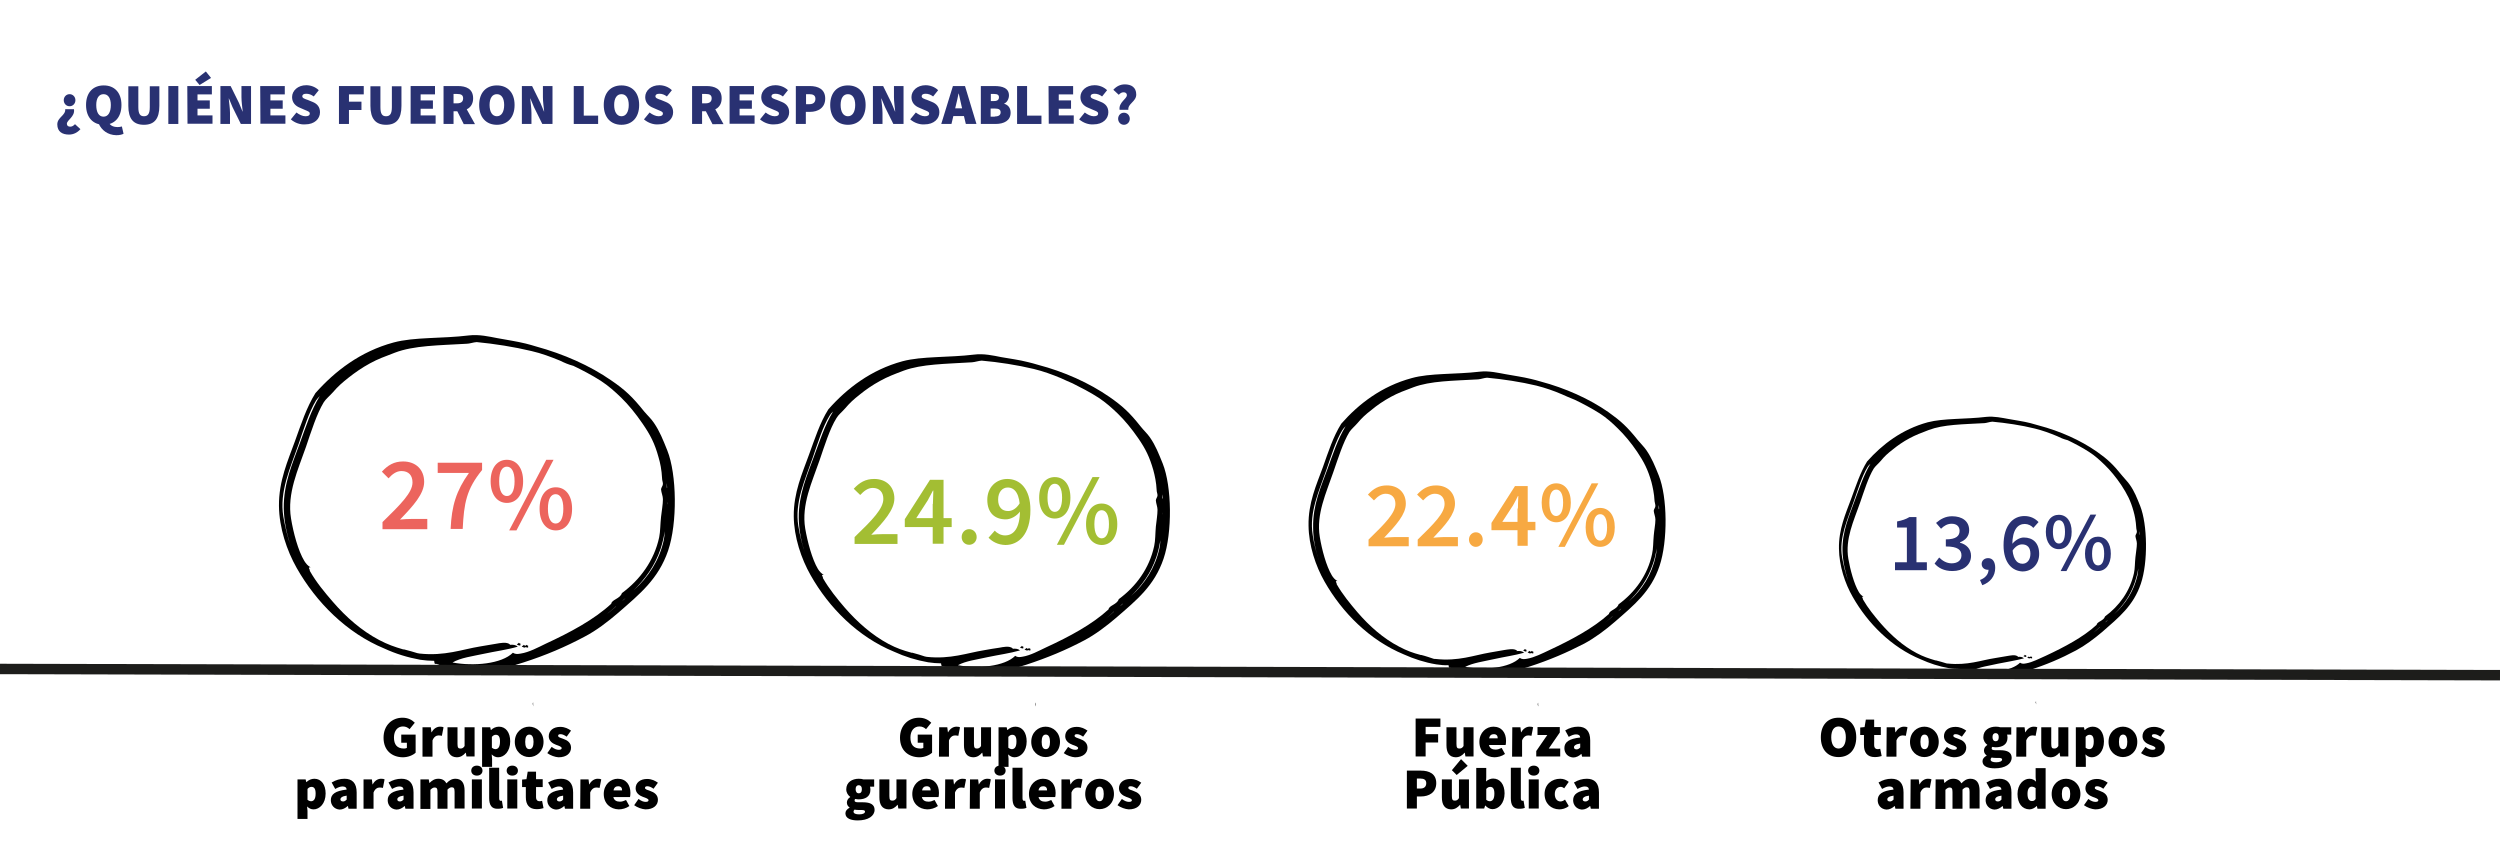 <?xml version="1.0" encoding="utf-8"?>
<!-- Generator: Adobe Illustrator 26.2.1, SVG Export Plug-In . SVG Version: 6.00 Build 0)  -->
<svg version="1.1" id="Capa_1" xmlns="http://www.w3.org/2000/svg" xmlns:xlink="http://www.w3.org/1999/xlink" x="0px" y="0px"
	 viewBox="0 0 1200 416.3" style="enable-background:new 0 0 1200 416.3;" xml:space="preserve">
<style type="text/css">
	.st0{fill-rule:evenodd;clip-rule:evenodd;}
	.st1{fill:none;stroke:#1D1D1B;stroke-width:5;stroke-miterlimit:10;}
	.st2{fill:#293172;}
	.st3{fill:#EC645D;}
	.st4{fill:#A3BE33;}
	.st5{fill:#F7A942;}
</style>
<path class="st0" d="M256,339.1c-0.1-0.6-0.1-1.3-0.1-2c-0.1,0.2-0.2,0.5-0.2,0.8C255.8,338.2,255.9,338.6,256,339.1L256,339.1z
	 M251.3,309.5c0.3,0.1,0.4,0.4,0.9,0.4v0.1c0.2-0.1,0.4-0.2,0.4-0.5c0.3,0.1,0.4,0.4,0.9,0.4c0,0.3,0,0.6,0,0.9
	c-0.6,0.1-0.9-0.1-1.3-0.3v0.3c-0.9,0.2-1.1-0.3-1.7-0.4C250.5,309.9,251.3,310.1,251.3,309.5L251.3,309.5z M211.2,319.7
	c0.3-0.1,0.6-0.1,0.9,0c0.6,0.3,1.1,0.6,1.4,0.7l0.4,0.1c0.7,0.4,1.4,0.8,1.9,0.9c3.6,1,7.2,1.3,10.8,1.3c8.9,0.1,17.6-2.4,24.6-4.7
	c10.9-3.5,20.2-7.5,29.4-12.4c5.6-2.9,11.2-7.2,16.2-11.5c10.3-9,19.2-16.1,23.9-29.8c4.5-13.3,4.2-36.6-0.4-48.1
	c-2.1-5.2-3.6-9.1-6.4-13.2c-1.3-2-3.2-3.7-4.7-5.5c-5.6-7-9.2-10.4-15.8-14.9c-10.2-7.1-22.9-12.7-36.1-16.3c-1.7-0.5-3.3-1-5-1.4
	c-4.5-1.1-8.8-1.7-13.6-2.6c-3.7-0.7-8.8-1.9-13.6-1.3c-12.9,1.6-26.3,0.7-36.2,3.4c-15.9,4.3-28.1,13.7-37.5,24.3
	c-4.3,6.9-6.9,15-9.8,23c-3.4,9.4-7.8,19.1-7.7,31.1c0.1,10.6,3.8,21.5,8.5,29.8c9.3,16.4,23.9,31.2,42.1,38.7
	c5.4,2.5,11.2,4.3,17.3,5.4c2,0.3,4.6,0.5,6.6,0.5c0.1,0.6,0.1,1.2,0.4,1.5c0.5-0.2,1.3,0.1,2,0.4
	C211,319.4,211.1,319.6,211.2,319.7L211.2,319.7z M139.7,262.5c-1.7-4.6-2.9-10-3.7-14.5c-2-12.1,3.4-23.5,7.2-34.5
	c2.5-7.4,5.2-15.9,8.5-21.3c0.5-0.7,1.1-1.4,1.8-2.1c-4.2,6.8-6.7,14.8-9.6,22.7c-3.4,9.4-7.8,19.1-7.7,31.1
	C136.3,250.2,137.7,256.6,139.7,262.5L139.7,262.5z M291.4,294.7c0.6-0.5,1.2-1.1,1.9-1.6l2.4-2.1v0.1
	C294.2,292.4,292.8,293.6,291.4,294.7L291.4,294.7z M298.6,288.5c0.6-0.5,1.1-1,1.7-1.5C299.8,287.6,299.2,288.1,298.6,288.5
	L298.6,288.5z M304.2,283.3c5.5-5.5,10-11.4,12.9-19.9c0.8-2.5,1.5-5.3,2-8.4c-0.1,1.5-0.2,2.9-0.5,4.3
	C316.5,268.9,311.2,277.1,304.2,283.3L304.2,283.3z M320.2,242.2c0-0.5,0-1,0-1.6c0,0.1,0,0.2,0,0.3
	C320.3,241.3,320.3,241.8,320.2,242.2L320.2,242.2z M320.1,234.3c0-0.8-0.1-1.6-0.2-2.4c0.1,0.6,0.3,1.1,0.3,1.7
	C320.3,233.9,320.2,234.1,320.1,234.3L320.1,234.3z M268.8,173.1c-4.4-1.8-8.9-3.5-13.7-4.6c-8.3-2-17.9-3.5-26.3-4.3
	c-1.6,0.1-3.4,0.8-4.8,0.8c-13.4,0.8-25.4,0.8-34.5,4.3c-4.7,1.8-8.1,3-11.9,5.1c-3.9,2.1-7.4,4.6-10.2,6.8c-3.4,2.7-5,4.1-7.7,7.2
	c-1.4,1.6-3.3,3.1-4.3,4.7c-3.3,5.4-6,13.9-8.5,21.3c-3.8,11-9.2,22.4-7.2,34.5c1.1,6.7,3.4,15.5,6.4,20.4c0.7,1.1,1.7,2.4,3,3
	c-1.7-0.1-0.2,0.9-0.4,1.7c3.1,5.5,7.2,10.4,11.1,14.9c6.4,7.4,13.7,13.8,22.2,18.3c4.2,2.2,7.4,3.3,11.5,4.5h0.2h0.1l0,0h0.1l0,0
	c1.1,0.3,2.2,0.6,3.4,0.9c1,0.3,2,0.6,3,0.9c0.4,0.1,0.7,0.1,1.1,0.2c12.1,1.3,20.4-2,29-3.4c2.5-0.4,5.2-0.9,7.7-1.3
	c1.9-0.3,5.1-1.1,6.8,0.4l-0.4,0.1c0.2,0,0.3,0,0.4,0c1.3-0.1,2.7,0,3.6,0.9c-5.1,1.5-10.7,2.2-16.2,3.4c-5.5,1.2-11.2,1.9-15.1,4.2
	c10.1,1.9,23.6,0.7,29-4.7l0,0c1.4,0.9,2.5,0.6,3.8,0.4c3.9-0.6,8.2-2.9,11.9-4.7c11.7-5.4,23.3-11.6,31.5-19.2
	c0.2-2,4.3-2.4,5.1-5.1c8.7-6.4,15.5-15.6,17.9-26.8c0.6-2.9,0.5-6.3,0.9-9.8c0.3-2.9,0.9-6,0.9-8.5c0-1.5-0.8-3.2-0.9-4.7
	c0-0.8,0.9-1.7,0.9-2.6c0-0.9-0.4-1.7-0.4-2.6c-0.2-4.2-0.9-7.5-1.7-10.2c-1.8-6.6-3.9-10.7-7.7-16.2c-3.2-4.7-6.8-9.1-10.2-12.4
	c-3-2.9-6-5.6-9.8-8.1c-4.2-2.7-9.2-5.3-13.2-7.2C272.9,175,270.8,174.1,268.8,173.1L268.8,173.1z M248.9,308.5
	c0.3,0.1,0.4,0.4,0.9,0.4c0,0.3,0,0.6,0,0.9c-0.9,0.2-1.1-0.3-1.7-0.4C248.2,308.9,248.9,309.1,248.9,308.5z"/>
<path class="st0" d="M497.2,339.1c-0.1-0.6-0.1-1.2-0.1-1.9c-0.1,0.2-0.2,0.5-0.2,0.8S497,338.6,497.2,339.1L497.2,339.1z
	 M492.6,311c0.3,0.1,0.4,0.4,0.8,0.4v0.1c0.2-0.1,0.4-0.2,0.4-0.5c0.3,0.1,0.4,0.4,0.8,0.4c0,0.3,0,0.5,0,0.8
	c-0.6,0.1-0.9-0.1-1.2-0.2v0.2c-0.8,0.2-1.1-0.3-1.6-0.4C491.9,311.4,492.6,311.5,492.6,311L492.6,311z M454.6,320.7
	c0.2-0.1,0.5,0,0.8,0c0.5,0.3,1,0.5,1.4,0.6l0.4,0.1c0.7,0.4,1.4,0.7,1.8,0.9c3.4,0.9,6.8,1.2,10.2,1.2c8.5,0.1,16.8-2.3,23.3-4.4
	c10.4-3.4,19.2-7.1,27.9-11.7c5.3-2.8,10.6-6.8,15.4-10.9c9.8-8.5,18.3-15.3,22.7-28.3c4.3-12.6,4-34.7-0.4-45.7
	c-2-4.9-3.4-8.6-6.1-12.5c-1.3-1.9-3.1-3.5-4.5-5.3c-5.3-6.7-8.7-9.8-15-14.2c-9.7-6.7-21.7-12.1-34.3-15.4
	c-1.6-0.5-3.2-0.9-4.8-1.3c-4.3-1.1-8.4-1.6-12.9-2.4c-3.5-0.7-8.4-1.8-12.9-1.2c-12.3,1.5-25,0.7-34.4,3.2
	c-15.1,4.1-26.7,13-35.6,23.1c-4.1,6.5-6.5,14.2-9.3,21.8c-3.2,8.9-7.4,18.1-7.3,29.5c0.1,10,3.6,20.4,8.1,28.3
	c8.8,15.6,22.7,29.6,40,36.7c5.2,2.4,10.7,4.1,16.4,5.1c1.9,0.3,4.4,0.5,6.2,0.5c0.1,0.5,0.1,1.1,0.4,1.4c0.5-0.1,1.2,0.1,1.9,0.4
	C454.4,320.4,454.4,320.6,454.6,320.7L454.6,320.7z M386.7,266.3c-1.6-4.3-2.8-9.5-3.5-13.8c-1.9-11.5,3.3-22.3,6.9-32.8
	c2.4-7,4.9-15.1,8.1-20.2c0.4-0.7,1-1.4,1.7-2c-4,6.5-6.4,14.1-9.2,21.6c-3.2,8.9-7.4,18.1-7.3,29.5
	C383.5,254.7,384.7,260.7,386.7,266.3L386.7,266.3z M530.7,297c0.6-0.5,1.2-1,1.8-1.5l2.2-2v0.1C533.4,294.8,532.1,295.9,530.7,297
	L530.7,297z M537.5,291c0.5-0.5,1.1-0.9,1.6-1.4C538.7,290.2,538.1,290.6,537.5,291L537.5,291z M542.9,286.1
	c5.2-5.2,9.5-10.8,12.2-18.9c0.8-2.4,1.4-5,1.9-7.9c-0.1,1.4-0.2,2.8-0.5,4C554.5,272.5,549.5,280.2,542.9,286.1L542.9,286.1z
	 M558.1,247.1c0-0.5,0-1,0-1.5c0,0.1,0,0.2,0,0.3C558.2,246.3,558.1,246.7,558.1,247.1L558.1,247.1z M558,239.6
	c0-0.8-0.1-1.5-0.1-2.3c0.1,0.5,0.3,1.1,0.3,1.6C558.1,239.2,558.1,239.4,558,239.6L558,239.6z M509.2,181.5
	c-4.1-1.7-8.4-3.3-13-4.4c-7.9-1.9-17-3.3-25-4c-1.5,0.1-3.2,0.7-4.6,0.8c-12.8,0.8-24.1,0.8-32.8,4c-4.5,1.7-7.7,2.9-11.3,4.9
	c-3.7,2-7,4.3-9.7,6.5c-3.3,2.6-4.7,3.9-7.3,6.9c-1.3,1.5-3.1,2.9-4,4.5c-3.2,5.1-5.7,13.2-8.1,20.2c-3.6,10.5-8.8,21.2-6.9,32.8
	c1.1,6.4,3.3,14.7,6.1,19.4c0.7,1.1,1.6,2.2,2.8,2.8c-1.7-0.1-0.2,0.8-0.4,1.6c3,5.2,6.8,9.9,10.5,14.2c6.1,7,13,13.1,21,17.4
	c4,2.1,7,3.1,11,4.2h0.2h0.1l0,0h0.1l0,0c1,0.3,2.1,0.6,3.2,0.9c0.9,0.3,1.9,0.6,2.8,0.9c0.3,0.1,0.7,0.1,1,0.2
	c11.4,1.2,19.4-1.9,27.5-3.2c2.4-0.4,4.9-0.9,7.3-1.2c1.8-0.3,4.8-1.1,6.5,0.4l-0.4,0.1c0.1,0,0.3,0,0.4,0c1.3-0.1,2.5,0,3.4,0.8
	c-4.9,1.4-10.2,2.1-15.4,3.2c-5.2,1.2-10.6,1.8-14.4,3.9c9.6,1.8,22.4,0.6,27.5-4.5l0,0c1.3,0.9,2.3,0.6,3.6,0.4
	c3.7-0.6,7.7-2.8,11.3-4.5c11.1-5.1,22.1-11,29.9-18.2c0.2-1.9,4.1-2.3,4.9-4.9c8.3-6.1,14.7-14.8,17-25.5c0.6-2.7,0.5-5.9,0.8-9.3
	c0.3-2.8,0.8-5.7,0.8-8.1c0-1.4-0.7-3-0.8-4.5c0-0.8,0.8-1.6,0.8-2.4c0-0.9-0.4-1.6-0.4-2.4c-0.2-4-0.9-7.1-1.6-9.7
	c-1.8-6.3-3.7-10.2-7.3-15.4c-3.1-4.5-6.5-8.6-9.7-11.7c-2.9-2.8-5.7-5.3-9.3-7.7c-4-2.6-8.7-5-12.5-6.9
	C513.1,183.3,511.2,182.4,509.2,181.5L509.2,181.5z M490.4,310c0.3,0.1,0.4,0.4,0.8,0.4c0,0.3,0,0.5,0,0.8c-0.8,0.2-1.1-0.3-1.6-0.4
	C489.7,310.4,490.4,310.6,490.4,310z"/>
<path class="st0" d="M738.4,339.1c-0.1-0.6-0.1-1.2-0.1-1.8c-0.1,0.2-0.2,0.4-0.2,0.8C738.1,338.3,738.2,338.7,738.4,339.1
	L738.4,339.1z M734,312.4c0.3,0.1,0.4,0.4,0.8,0.4l0,0c0.2-0.1,0.4-0.2,0.4-0.4c0.3,0.1,0.4,0.4,0.8,0.4c0,0.3,0,0.5,0,0.8
	c-0.6,0.1-0.9-0.1-1.2-0.2v0.2c-0.8,0.2-1-0.3-1.5-0.4C733.4,312.7,734,312.9,734,312.4L734,312.4z M697.9,321.6
	c0.2-0.1,0.5,0,0.8,0c0.5,0.3,1,0.5,1.3,0.6l0.4,0.1c0.7,0.3,1.3,0.7,1.7,0.8c3.2,0.9,6.5,1.2,9.7,1.1c8.1,0.1,15.9-2.2,22.2-4.2
	c9.9-3.2,18.2-6.8,26.5-11.1c5-2.7,10.1-6.5,14.6-10.4c9.3-8.1,17.4-14.6,21.5-26.9c4-12,3.8-33-0.4-43.4c-1.9-4.7-3.3-8.2-5.8-11.9
	c-1.2-1.8-2.9-3.4-4.2-5c-5.1-6.4-8.3-9.3-14.2-13.5c-9.2-6.4-20.6-11.5-32.6-14.7c-1.5-0.4-3-0.9-4.5-1.2c-4.1-1-8-1.5-12.3-2.3
	c-3.3-0.6-7.9-1.7-12.3-1.2c-11.7,1.4-23.8,0.6-32.7,3.1c-14.4,3.9-25.4,12.3-33.8,21.9c-3.9,6.2-6.2,13.5-8.8,20.8
	c-3.1,8.5-7.1,17.2-6.9,28.1c0.1,9.5,3.4,19.4,7.7,26.9c8.4,14.8,21.6,28.1,38,34.9c4.9,2.2,10.1,3.9,15.6,4.8
	c1.8,0.3,4.2,0.5,5.9,0.4c0.1,0.5,0.1,1.1,0.4,1.3c0.5-0.1,1.2,0.1,1.8,0.4C697.7,321.3,697.8,321.5,697.9,321.6L697.9,321.6z
	 M633.4,269.9c-1.5-4.1-2.7-9-3.3-13.1c-1.8-11,3.1-21.2,6.5-31.1c2.3-6.7,4.7-14.4,7.7-19.2c0.4-0.7,1-1.3,1.6-1.9
	c-3.8,6.2-6.1,13.4-8.7,20.5c-3.1,8.5-7.1,17.2-6.9,28.1C630.3,258.9,631.5,264.6,633.4,269.9L633.4,269.9z M770.2,299.1
	c0.6-0.5,1.1-0.9,1.7-1.4l2.1-1.9v0.1C772.8,297,771.6,298,770.2,299.1L770.2,299.1z M776.7,293.4c0.5-0.5,1-0.9,1.5-1.3
	C777.9,292.6,777.3,293,776.7,293.4L776.7,293.4z M781.8,288.7c4.9-4.9,9-10.3,11.6-18c0.8-2.2,1.4-4.8,1.8-7.5
	c-0.1,1.4-0.2,2.7-0.5,3.8C792.9,275.8,788.2,283.1,781.8,288.7L781.8,288.7z M796.3,251.6c0-0.5,0-0.9,0-1.4c0,0.1,0,0.2,0,0.3
	C796.3,250.9,796.3,251.2,796.3,251.6L796.3,251.6z M796.2,244.5c0-0.7-0.1-1.4-0.1-2.1c0.1,0.5,0.3,1,0.3,1.6
	C796.3,244.1,796.3,244.3,796.2,244.5L796.2,244.5z M749.8,189.3c-3.9-1.7-8-3.1-12.3-4.2c-7.5-1.8-16.1-3.1-23.7-3.8
	c-1.5,0.1-3,0.7-4.3,0.8c-12.1,0.7-22.9,0.7-31.1,3.8c-4.3,1.6-7.3,2.7-10.8,4.6c-3.5,1.9-6.7,4.1-9.2,6.2c-3.1,2.4-4.5,3.7-6.9,6.5
	c-1.3,1.5-2.9,2.8-3.8,4.2c-3,4.9-5.4,12.6-7.7,19.2c-3.4,10-8.3,20.2-6.5,31.1c1,6.1,3.1,14,5.8,18.5c0.6,1,1.5,2.1,2.7,2.7
	c-1.6-0.1-0.2,0.8-0.4,1.5c2.8,4.9,6.5,9.4,10,13.5c5.8,6.7,12.3,12.5,20,16.5c3.8,2,6.6,3,10.4,4h0.1h0.1l0,0h0.1l0,0
	c1,0.3,2,0.5,3.1,0.9c0.9,0.3,1.8,0.6,2.7,0.9c0.3,0.1,0.6,0.1,1,0.1c10.9,1.2,18.5-1.8,26.1-3.1c2.3-0.4,4.6-0.8,6.9-1.2
	c1.7-0.2,4.6-1,6.2,0.4l-0.4,0.1c0.1,0,0.3,0,0.4,0c1.2-0.1,2.4,0,3.3,0.8c-4.6,1.3-9.7,2-14.6,3.1c-4.9,1.1-10.1,1.8-13.7,3.7
	c9.1,1.7,21.3,0.6,26.2-4.3l0,0c1.2,0.8,2.2,0.6,3.5,0.4c3.5-0.6,7.4-2.6,10.8-4.2c10.5-4.9,21-10.5,28.5-17.3
	c0.2-1.8,3.9-2.2,4.6-4.6c7.9-5.8,14-14.1,16.1-24.2c0.6-2.6,0.5-5.6,0.8-8.8c0.2-2.6,0.8-5.4,0.8-7.7c0-1.4-0.7-2.9-0.8-4.2
	c0-0.7,0.8-1.6,0.8-2.3c0-0.8-0.3-1.5-0.4-2.3c-0.2-3.8-0.9-6.8-1.5-9.2c-1.7-6-3.6-9.7-6.9-14.6c-2.9-4.3-6.2-8.2-9.2-11.1
	c-2.7-2.7-5.4-5.1-8.8-7.3c-3.8-2.4-8.3-4.8-11.9-6.5C753.5,191,751.7,190.1,749.8,189.3L749.8,189.3z M731.9,311.5
	c0.3,0.1,0.4,0.4,0.8,0.4c0,0.3,0,0.5,0,0.8c-0.8,0.2-1-0.3-1.5-0.4C731.2,311.8,731.9,312,731.9,311.5z"/>
<path class="st0" d="M977.4,338.1c-0.1-0.5-0.1-1-0.1-1.5c-0.1,0.2-0.2,0.4-0.2,0.6C977.2,337.4,977.3,337.7,977.4,338.1
	L977.4,338.1z M973.7,315.1c0.3,0.1,0.3,0.3,0.7,0.3l0,0c0.2-0.1,0.3-0.1,0.3-0.4c0.3,0.1,0.3,0.3,0.7,0.3c0,0.2,0,0.4,0,0.7
	c-0.5,0.1-0.7-0.1-1-0.2v0.2c-0.7,0.1-0.9-0.2-1.3-0.3C973.1,315.4,973.7,315.6,973.7,315.1L973.7,315.1z M942.6,323.1
	c0.2-0.1,0.4,0,0.7,0c0.4,0.2,0.8,0.4,1.1,0.5l0.3,0.1c0.6,0.3,1.1,0.6,1.5,0.7c2.8,0.7,5.6,1,8.4,1c6.9,0.1,13.7-1.9,19.1-3.6
	c8.5-2.7,15.7-5.8,22.8-9.6c4.3-2.3,8.7-5.6,12.6-8.9c8-7,14.9-12.5,18.5-23.1c3.5-10.3,3.2-28.4-0.3-37.3c-1.6-4-2.8-7.1-5-10.2
	c-1-1.5-2.5-2.9-3.6-4.3c-4.4-5.5-7.1-8-12.2-11.6c-7.9-5.5-17.7-9.9-28-12.6c-1.3-0.4-2.6-0.7-3.9-1.1c-3.5-0.9-6.9-1.3-10.6-2
	c-2.9-0.5-6.8-1.4-10.6-1c-10,1.2-20.4,0.6-28.1,2.6c-12.4,3.4-21.8,10.6-29.1,18.8c-3.3,5.3-5.3,11.6-7.6,17.8
	c-2.7,7.3-6.1,14.8-5.9,24.1c0.1,8.2,2.9,16.7,6.6,23.1c7.2,12.7,18.6,24.2,32.7,30c4.2,1.9,8.7,3.4,13.4,4.2
	c1.6,0.3,3.6,0.4,5.1,0.4c0.1,0.4,0.1,0.9,0.3,1.2c0.4-0.1,1,0.1,1.6,0.3C942.4,322.8,942.5,323,942.6,323.1L942.6,323.1z
	 M887.1,278.7c-1.3-3.5-2.3-7.8-2.9-11.2c-1.6-9.4,2.7-18.2,5.6-26.8c2-5.7,4-12.3,6.6-16.5c0.4-0.6,0.8-1.1,1.4-1.6
	c-3.2,5.3-5.2,11.5-7.5,17.6c-2.6,7.3-6.1,14.8-5.9,24.1C884.5,269.1,885.6,274.1,887.1,278.7L887.1,278.7z M1004.8,303.7
	c0.5-0.4,1-0.8,1.4-1.2l1.8-1.6v0.1C1007,301.9,1006,302.8,1004.8,303.7L1004.8,303.7z M1010.4,298.8c0.4-0.4,0.9-0.8,1.3-1.2
	C1011.4,298.1,1010.9,298.5,1010.4,298.8L1010.4,298.8z M1014.8,294.8c4.3-4.2,7.8-8.9,10-15.5c0.6-1.9,1.2-4.1,1.6-6.5
	c-0.1,1.2-0.2,2.3-0.4,3.3C1024.3,283.7,1020.2,290,1014.8,294.8L1014.8,294.8z M1027.2,262.9c0-0.4,0-0.8,0-1.2c0,0.1,0,0.2,0,0.2
	C1027.2,262.2,1027.2,262.6,1027.2,262.9L1027.2,262.9z M1027.1,256.8c0-0.6-0.1-1.2-0.1-1.8c0.1,0.4,0.2,0.9,0.2,1.3
	C1027.2,256.5,1027.2,256.6,1027.1,256.8L1027.1,256.8z M987.3,209.3c-3.4-1.4-6.9-2.7-10.6-3.6c-6.4-1.6-13.9-2.7-20.4-3.3
	c-1.3,0.1-2.6,0.6-3.7,0.7c-10.4,0.6-19.7,0.6-26.8,3.3c-3.7,1.4-6.3,2.4-9.3,4s-5.7,3.5-7.9,5.3c-2.7,2.1-3.9,3.2-5.9,5.6
	c-1.1,1.3-2.5,2.4-3.3,3.6c-2.6,4.2-4.6,10.8-6.6,16.5c-3,8.6-7.2,17.3-5.6,26.8c0.9,5.2,2.7,12,5,15.9c0.5,0.9,1.3,1.8,2.3,2.3
	c-1.3-0.1-0.2,0.7-0.3,1.3c2.4,4.2,5.6,8.1,8.6,11.6c5,5.7,10.6,10.7,17.2,14.2c3.2,1.7,5.7,2.5,9,3.5h0.1h0.1l0,0h0.1l0,0
	c0.8,0.2,1.7,0.5,2.6,0.7c0.8,0.2,1.5,0.5,2.3,0.7c0.3,0.1,0.6,0.1,0.8,0.1c9.4,1,15.9-1.6,22.5-2.6c2-0.3,4-0.7,5.9-1
	c1.5-0.2,3.9-0.9,5.3,0.3l-0.3,0.1c0.1,0,0.2,0,0.3,0c1-0.1,2.1,0,2.8,0.7c-4,1.1-8.3,1.7-12.6,2.6c-4.2,1-8.7,1.5-11.8,3.2
	c7.8,1.5,18.3,0.5,22.5-3.7l0,0c1.1,0.7,1.9,0.5,3,0.3c3-0.5,6.3-2.3,9.3-3.6c9-4.2,18.1-9,24.5-14.9c0.1-1.5,3.4-1.9,4-4
	c6.8-5,12-12.1,13.9-20.8c0.5-2.2,0.4-4.9,0.7-7.6c0.2-2.3,0.7-4.6,0.7-6.6c0-1.2-0.6-2.5-0.7-3.6c0-0.6,0.7-1.3,0.7-2
	c0-0.7-0.3-1.3-0.3-2c-0.2-3.3-0.7-5.8-1.3-7.9c-1.4-5.1-3.1-8.3-5.9-12.6c-2.5-3.7-5.3-7.1-7.9-9.6c-2.4-2.3-4.6-4.4-7.6-6.3
	c-3.2-2.1-7.1-4.1-10.2-5.6C990.5,210.8,988.9,210.1,987.3,209.3L987.3,209.3z M971.9,314.3c0.3,0.1,0.3,0.3,0.7,0.3
	c0,0.2,0,0.4,0,0.7c-0.7,0.1-0.9-0.2-1.3-0.3C971.3,314.6,971.9,314.8,971.9,314.3z"/>
<line class="st1" x1="0" y1="321.1" x2="1200" y2="324.1"/>
<g>
	<g>
		<path d="M184.1,354.1c0-6.1,4.2-9.6,9.1-9.6c2.7,0,4.6,1.1,5.9,2.4l-2.5,3.1c-0.9-0.8-1.8-1.3-3.2-1.3c-2.5,0-4.3,2-4.3,5.3
			c0,3.4,1.5,5.3,4.8,5.3c0.5,0,1.1-0.1,1.4-0.3v-2.5h-2.7v-3.9h6.9v8.7c-1.3,1.2-3.6,2.2-6.2,2.2
			C188.2,363.4,184.1,360.3,184.1,354.1z"/>
		<path d="M202.9,349.1h3.9l0.3,2.4h0.1c1-1.9,2.6-2.7,4-2.7c0.9,0,1.3,0.1,1.7,0.3l-0.8,4.1c-0.5-0.1-1-0.2-1.6-0.2
			c-1,0-2.2,0.6-2.9,2.4v7.8h-4.8v-14.1H202.9z"/>
		<path d="M214.8,357.7v-8.6h4.8v8c0,1.8,0.4,2.2,1.4,2.2c0.9,0,1.4-0.3,2-1.2v-9h4.8v14h-3.9l-0.3-1.8h-0.1
			c-1.1,1.3-2.4,2.2-4.3,2.2C216.1,363.4,214.8,361.2,214.8,357.7z"/>
		<path d="M231.4,349.1h3.9l0.3,1.3h0.1c1-1,2.4-1.6,3.8-1.6c3.3,0,5.4,2.8,5.4,7.1c0,4.8-2.9,7.6-5.8,7.6c-1.2,0-2.2-0.5-3.1-1.4
			l0.2,2.1v3.9h-4.8L231.4,349.1L231.4,349.1z M240,355.9c0-2.3-0.7-3.2-2-3.2c-0.7,0-1.3,0.3-1.9,1v5.2c0.6,0.5,1.2,0.7,1.8,0.7
			C239.1,359.5,240,358.6,240,355.9z"/>
		<path d="M247.1,356.1c0-4.6,3.4-7.3,6.9-7.3s6.9,2.7,6.9,7.3c0,4.6-3.4,7.3-6.9,7.3S247.1,360.7,247.1,356.1z M256.1,356.1
			c0-2.1-0.6-3.5-2-3.5s-2,1.3-2,3.5s0.6,3.5,2,3.5S256.1,358.2,256.1,356.1z"/>
		<path d="M262.7,361.5l2.1-3c1.3,1,2.4,1.4,3.4,1.4s1.4-0.3,1.4-0.8c0-0.7-1.3-1.1-2.7-1.6c-1.6-0.6-3.5-1.8-3.5-4.1
			c0-2.7,2.2-4.5,5.5-4.5c2.3,0,3.9,0.9,5.2,1.8l-2.1,2.9c-1-0.7-2-1.2-2.9-1.2c-0.8,0-1.2,0.2-1.2,0.8c0,0.7,1.2,1,2.6,1.5
			c1.7,0.6,3.6,1.7,3.6,4.2c0,2.6-2.1,4.6-6,4.6C266.4,363.4,264.2,362.6,262.7,361.5z"/>
		<path d="M142.8,374.1h3.9l0.3,1.3h0.1c1-1,2.4-1.6,3.8-1.6c3.3,0,5.4,2.8,5.4,7.1c0,4.8-2.9,7.6-5.8,7.6c-1.2,0-2.2-0.5-3.1-1.4
			l0.2,2.1v3.9h-4.8L142.8,374.1L142.8,374.1z M151.5,380.9c0-2.3-0.7-3.2-2-3.2c-0.7,0-1.3,0.3-1.9,1v5.2c0.6,0.5,1.2,0.7,1.8,0.7
			C150.6,384.5,151.5,383.6,151.5,380.9z"/>
		<path d="M158.8,384.1c0-2.9,2.2-4.5,7.6-5.1c-0.1-1-0.7-1.5-2-1.5c-1,0-2.1,0.4-3.5,1.2l-1.7-3.1c2-1.2,4-1.8,6.2-1.8
			c3.6,0,5.8,2,5.8,6.6v7.8h-3.9l-0.3-1.3h-0.1c-1.1,1-2.4,1.7-3.9,1.7C160.4,388.4,158.8,386.4,158.8,384.1z M166.4,383.8v-1.9
			c-2.3,0.3-3,1.1-3,1.8c0,0.6,0.4,1,1.3,1C165.4,384.7,165.9,384.3,166.4,383.8z"/>
		<path d="M174.6,374.1h3.9l0.3,2.4h0.1c1-1.9,2.6-2.7,4-2.7c0.9,0,1.3,0.1,1.7,0.3l-0.8,4.1c-0.5-0.1-1-0.2-1.6-0.2
			c-1,0-2.2,0.6-2.9,2.4v7.8h-4.8v-14.1H174.6z"/>
		<path d="M186.1,384.1c0-2.9,2.2-4.5,7.6-5.1c-0.1-1-0.7-1.5-2-1.5c-1,0-2.1,0.4-3.5,1.2l-1.7-3.1c2-1.2,4-1.8,6.2-1.8
			c3.6,0,5.8,2,5.8,6.6v7.8h-3.9l-0.3-1.3h-0.1c-1.1,1-2.4,1.7-3.9,1.7C187.6,388.4,186.1,386.4,186.1,384.1z M193.7,383.8v-1.9
			c-2.3,0.3-3,1.1-3,1.8c0,0.6,0.4,1,1.3,1C192.7,384.7,193.2,384.3,193.7,383.8z"/>
		<path d="M201.9,374.1h3.9l0.3,1.7h0.1c1.1-1.1,2.3-2,4.2-2s3.1,0.8,3.9,2.2c1.1-1.2,2.4-2.2,4.3-2.2c3.1,0,4.4,2.2,4.4,5.7v8.6
			h-4.8v-8c0-1.8-0.4-2.2-1.4-2.2c-0.6,0-1.2,0.3-2,1.1v9.2H210v-8c0-1.8-0.4-2.2-1.4-2.2c-0.6,0-1.2,0.3-2,1.1v9.2h-4.8v-14.2
			H201.9z"/>
		<path d="M226.2,369.9c0-1.4,1.1-2.4,2.7-2.4c1.6,0,2.7,1,2.7,2.4s-1.1,2.4-2.7,2.4S226.2,371.3,226.2,369.9z M226.5,374.1h4.8v14
			h-4.8V374.1z"/>
		<path d="M234.8,383.1v-14.6h4.8v14.7c0,1,0.4,1.2,0.8,1.2c0.2,0,0.3,0,0.5-0.1l0.6,3.5c-0.5,0.2-1.3,0.4-2.4,0.4
			C235.9,388.4,234.8,386.3,234.8,383.1z"/>
		<path d="M243.2,369.9c0-1.4,1.1-2.4,2.7-2.4c1.6,0,2.7,1,2.7,2.4s-1.1,2.4-2.7,2.4S243.2,371.3,243.2,369.9z M243.5,374.1h4.8v14
			h-4.8V374.1z"/>
		<path d="M252.4,382.7v-4.9h-1.8v-3.6l2.1-0.2l0.6-3.6h4v3.6h3.2v3.8h-3.2v4.8c0,1.5,0.8,2,1.7,2c0.4,0,0.9-0.1,1.2-0.2l0.7,3.5
			c-0.7,0.2-1.8,0.5-3.3,0.5C253.9,388.4,252.4,386.1,252.4,382.7z"/>
		<path d="M262.7,384.1c0-2.9,2.2-4.5,7.6-5.1c-0.1-1-0.7-1.5-2-1.5c-1,0-2.1,0.4-3.5,1.2l-1.7-3.1c2-1.2,4-1.8,6.2-1.8
			c3.6,0,5.8,2,5.8,6.6v7.8h-3.9l-0.3-1.3h-0.1c-1.1,1-2.4,1.7-3.9,1.7C264.3,388.4,262.7,386.4,262.7,384.1z M270.3,383.8v-1.9
			c-2.3,0.3-3,1.1-3,1.8c0,0.6,0.4,1,1.3,1C269.4,384.7,269.8,384.3,270.3,383.8z"/>
		<path d="M278.6,374.1h3.9l0.3,2.4h0.1c1-1.9,2.6-2.7,4-2.7c0.9,0,1.3,0.1,1.7,0.3l-0.8,4.1c-0.5-0.1-1-0.2-1.6-0.2
			c-1,0-2.2,0.6-2.9,2.4v7.8h-4.8L278.6,374.1L278.6,374.1z"/>
		<path d="M289.8,381.1c0-4.5,3.3-7.3,6.7-7.3c4.1,0,6.1,3,6.1,6.8c0,0.8-0.1,1.7-0.2,2h-8c0.4,1.7,1.7,2.2,3.2,2.2
			c1,0,1.8-0.3,2.9-0.8l1.6,2.9c-1.5,1.1-3.5,1.6-5.1,1.6C293,388.4,289.8,385.7,289.8,381.1z M298.6,379.4c0-1.1-0.4-2-1.9-2
			c-1.1,0-2,0.6-2.2,2H298.6z"/>
		<path d="M304.4,386.5l2.1-3c1.3,1,2.4,1.4,3.4,1.4s1.4-0.3,1.4-0.8c0-0.7-1.3-1.1-2.7-1.6c-1.6-0.6-3.5-1.8-3.5-4.1
			c0-2.7,2.2-4.5,5.5-4.5c2.3,0,3.9,0.9,5.2,1.8l-2.1,2.9c-1-0.7-2-1.2-2.9-1.2c-0.8,0-1.2,0.2-1.2,0.8c0,0.7,1.2,1,2.6,1.5
			c1.7,0.6,3.6,1.7,3.6,4.2c0,2.6-2.1,4.6-6,4.6C308.1,388.4,305.9,387.6,304.4,386.5z"/>
	</g>
</g>
<g>
	<g>
		<path class="st2" d="M27.5,59.7c0-3.4,4.1-4.3,3.8-7.3h4.2c0.6,3.6-3.4,5.2-3.4,7c0,1,0.7,1.4,1.6,1.4c1,0,1.6-0.5,2.3-1.2
			l2.6,2.4c-1.4,1.6-3.3,2.6-5.5,2.6C29.9,64.6,27.5,63.2,27.5,59.7z M30.6,48.1c0-1.6,1.2-2.9,2.8-2.9c1.6,0,2.8,1.3,2.8,2.9
			S35,51,33.4,51S30.6,49.7,30.6,48.1z"/>
		<path class="st2" d="M41.3,50.4c0-6,3.4-9.4,8.5-9.4s8.5,3.4,8.5,9.4s-3.4,9.5-8.5,9.5S41.3,56.4,41.3,50.4z M53.2,50.4
			c0-3.3-1.3-5.2-3.5-5.2s-3.5,1.9-3.5,5.2c0,3.6,1.3,5.6,3.5,5.6S53.2,53.9,53.2,50.4z M47.4,59.4l4.9-0.5c0.7,1.6,2.6,2.1,4.1,2.1
			c0.8,0,1.5-0.1,2.1-0.3l0.8,3.5c-0.7,0.4-1.9,0.7-3.5,0.7C51.7,64.8,48.8,62.5,47.4,59.4z"/>
		<path class="st2" d="M61.6,50.8v-9.4h4.8v10c0,3.2,0.8,4.4,2.7,4.4c1.9,0,2.8-1.2,2.8-4.4v-10h4.6v9.4c0,6.2-2.4,9.1-7.4,9.1
			C64,59.9,61.6,57,61.6,50.8z"/>
		<path class="st2" d="M80.8,41.3h4.8v18.2h-4.8V41.3z"/>
		<path class="st2" d="M89.9,41.3h11.8v4h-6.9v2.9h5.9v4h-5.9v3.2h7.2v4H90L89.9,41.3L89.9,41.3z M93.7,38.3l5.1-4l2.5,3.1l-5.5,3.4
			L93.7,38.3z"/>
		<path class="st2" d="M105.8,41.3h4.9l4,8.1l1.7,4.1h0.1c-0.2-2-0.6-4.7-0.6-6.9v-5.3h4.6v18.2h-4.9l-4-8.1l-1.7-4.1h-0.1
			c0.2,2.1,0.6,4.7,0.6,6.9v5.3h-4.6V41.3z"/>
		<path class="st2" d="M124.9,41.3h11.8v4h-6.9v2.9h5.9v4h-5.9v3.2h7.2v4h-12L124.9,41.3L124.9,41.3z"/>
		<path class="st2" d="M139.6,57.3l2.7-3.3c1.3,1,2.9,1.8,4.3,1.8c1.5,0,2.1-0.5,2.1-1.3c0-0.9-0.9-1.1-2.5-1.8l-2.3-1
			c-2-0.8-3.7-2.4-3.7-5.1c0-3.1,2.8-5.7,6.8-5.7c2.1,0,4.4,0.8,6,2.4l-2.4,3c-1.2-0.9-2.3-1.3-3.6-1.3c-1.2,0-1.9,0.4-1.9,1.2
			c0,0.9,1,1.2,2.7,1.8l2.2,0.9c2.3,0.9,3.6,2.5,3.6,5c0,3.1-2.6,5.8-7.1,5.8C144.2,59.9,141.5,59,139.6,57.3z"/>
		<path class="st2" d="M162.7,41.3h11.9v4h-7.1v3.5h6v4h-6v6.7h-4.8L162.7,41.3L162.7,41.3z"/>
		<path class="st2" d="M177.8,50.8v-9.4h4.8v10c0,3.2,0.8,4.4,2.7,4.4s2.8-1.2,2.8-4.4v-10h4.6v9.4c0,6.2-2.4,9.1-7.4,9.1
			C180.3,59.9,177.8,57,177.8,50.8z"/>
		<path class="st2" d="M197,41.3h11.8v4h-6.9v2.9h5.9v4h-5.9v3.2h7.2v4h-12V41.3H197z"/>
		<path class="st2" d="M212.9,41.3h6.9c3.9,0,7.3,1.3,7.3,5.9c0,4.4-3.4,6.2-7.3,6.2h-2.1v6.1h-4.8L212.9,41.3L212.9,41.3z
			 M219.4,49.6c1.9,0,2.9-0.8,2.9-2.4c0-1.6-1-2.1-2.9-2.1h-1.7v4.5H219.4z M218.9,52.2l3.2-3.2l5.9,10.6h-5.4L218.9,52.2z"/>
		<path class="st2" d="M230,50.4c0-6,3.4-9.4,8.5-9.4s8.5,3.4,8.5,9.4s-3.4,9.5-8.5,9.5S230,56.4,230,50.4z M242,50.4
			c0-3.3-1.3-5.2-3.5-5.2s-3.5,1.9-3.5,5.2s1.3,5.4,3.5,5.4S242,53.7,242,50.4z"/>
		<path class="st2" d="M250.5,41.3h4.9l4,8.1l1.7,4.1h0.1c-0.2-2-0.6-4.7-0.6-6.9v-5.3h4.6v18.2h-4.9l-4-8.1l-1.7-4.1h-0.1
			c0.2,2.1,0.6,4.7,0.6,6.9v5.3h-4.6L250.5,41.3L250.5,41.3z"/>
		<path class="st2" d="M275.4,41.3h4.8v14.2h6.9v4h-11.7L275.4,41.3L275.4,41.3z"/>
		<path class="st2" d="M289.8,50.4c0-6,3.4-9.4,8.5-9.4s8.5,3.4,8.5,9.4s-3.4,9.5-8.5,9.5S289.8,56.4,289.8,50.4z M301.8,50.4
			c0-3.3-1.3-5.2-3.5-5.2s-3.5,1.9-3.5,5.2s1.3,5.4,3.5,5.4S301.8,53.7,301.8,50.4z"/>
		<path class="st2" d="M309.1,57.3l2.7-3.3c1.3,1,2.9,1.8,4.3,1.8c1.5,0,2.1-0.5,2.1-1.3c0-0.9-0.9-1.1-2.5-1.8l-2.3-1
			c-2-0.8-3.7-2.4-3.7-5.1c0-3.1,2.8-5.7,6.8-5.7c2.1,0,4.4,0.8,6,2.4l-2.4,3c-1.2-0.9-2.3-1.3-3.6-1.3c-1.2,0-1.9,0.4-1.9,1.2
			c0,0.9,1,1.2,2.7,1.8l2.2,0.9c2.3,0.9,3.6,2.5,3.6,5c0,3.1-2.6,5.8-7.1,5.8C313.7,59.9,311.1,59,309.1,57.3z"/>
		<path class="st2" d="M332.2,41.3h6.9c3.9,0,7.3,1.3,7.3,5.9c0,4.4-3.4,6.2-7.3,6.2H337v6.1h-4.8V41.3z M338.7,49.6
			c1.9,0,2.9-0.8,2.9-2.4c0-1.6-1-2.1-2.9-2.1H337v4.5H338.7z M338.2,52.2l3.2-3.2l5.9,10.6H342L338.2,52.2z"/>
		<path class="st2" d="M350.1,41.3h11.8v4H355v2.9h5.9v4H355v3.2h7.2v4h-12V41.3H350.1z"/>
		<path class="st2" d="M364.8,57.3l2.7-3.3c1.3,1,2.9,1.8,4.3,1.8c1.5,0,2.1-0.5,2.1-1.3c0-0.9-0.9-1.1-2.5-1.8l-2.3-1
			c-2-0.8-3.7-2.4-3.7-5.1c0-3.1,2.8-5.7,6.8-5.7c2.1,0,4.4,0.8,6,2.4l-2.4,3c-1.2-0.9-2.3-1.3-3.6-1.3c-1.2,0-1.9,0.4-1.9,1.2
			c0,0.9,1,1.2,2.7,1.8l2.2,0.9c2.3,0.9,3.6,2.5,3.6,5c0,3.1-2.6,5.8-7.1,5.8C369.4,59.9,366.8,59,364.8,57.3z"/>
		<path class="st2" d="M382,41.3h6.7c4,0,7.4,1.5,7.4,6s-3.5,6.4-7.3,6.4h-2v5.8H382V41.3z M388.6,50c1.9,0,2.8-1,2.8-2.6
			s-1.1-2.2-2.9-2.2h-1.6V50H388.6z"/>
		<path class="st2" d="M398.5,50.4c0-6,3.4-9.4,8.5-9.4s8.5,3.4,8.5,9.4s-3.4,9.5-8.5,9.5S398.5,56.4,398.5,50.4z M410.5,50.4
			c0-3.3-1.3-5.2-3.5-5.2s-3.5,1.9-3.5,5.2s1.3,5.4,3.5,5.4S410.5,53.7,410.5,50.4z"/>
		<path class="st2" d="M419,41.3h4.9l4,8.1l1.7,4.1h0.1c-0.2-2-0.6-4.7-0.6-6.9v-5.3h4.6v18.2h-4.9l-4-8.1l-1.7-4.1H423
			c0.2,2.1,0.6,4.7,0.6,6.9v5.3H419V41.3z"/>
		<path class="st2" d="M436.9,57.3l2.7-3.3c1.3,1,2.9,1.8,4.3,1.8c1.5,0,2.1-0.5,2.1-1.3c0-0.9-0.9-1.1-2.5-1.8l-2.3-1
			c-2-0.8-3.7-2.4-3.7-5.1c0-3.1,2.8-5.7,6.8-5.7c2.1,0,4.4,0.8,6,2.4l-2.4,3c-1.2-0.9-2.3-1.3-3.6-1.3c-1.2,0-1.9,0.4-1.9,1.2
			c0,0.9,1,1.2,2.7,1.8l2.2,0.9c2.3,0.9,3.6,2.5,3.6,5c0,3.1-2.6,5.8-7.1,5.8C441.5,59.9,438.9,59,436.9,57.3z"/>
		<path class="st2" d="M457.4,41.3h5.8l5.5,18.2h-5.1l-2.1-8.8c-0.4-1.7-0.9-3.9-1.3-5.8h-0.1c-0.4,1.8-0.8,4-1.3,5.8l-2.1,8.8h-4.9
			L457.4,41.3z M455.8,52h8.9v3.7h-8.9V52z"/>
		<path class="st2" d="M470.8,41.3h6.6c3.8,0,6.9,1,6.9,4.5c0,1.6-0.9,3.4-2.3,3.9v0.1c1.7,0.5,3.1,1.8,3.1,4.3
			c0,3.8-3.2,5.4-7.2,5.4h-7.1V41.3z M477.2,48.5c1.6,0,2.3-0.7,2.3-1.8s-0.7-1.6-2.3-1.6h-1.6v3.4
			C475.6,48.5,477.2,48.5,477.2,48.5z M477.5,55.9c1.9,0,2.8-0.7,2.8-2s-0.9-1.8-2.8-1.8h-2V56h2V55.9z"/>
		<path class="st2" d="M488.2,41.3h4.8v14.2h6.9v4h-11.7L488.2,41.3L488.2,41.3z"/>
		<path class="st2" d="M503.3,41.3h11.8v4h-6.9v2.9h5.9v4h-5.9v3.2h7.2v4h-12L503.3,41.3L503.3,41.3z"/>
		<path class="st2" d="M518,57.3l2.7-3.3c1.3,1,2.9,1.8,4.3,1.8c1.5,0,2.1-0.5,2.1-1.3c0-0.9-0.9-1.1-2.5-1.8l-2.3-1
			c-2-0.8-3.7-2.4-3.7-5.1c0-3.1,2.8-5.7,6.8-5.7c2.1,0,4.4,0.8,6,2.4l-2.4,3c-1.2-0.9-2.3-1.3-3.6-1.3c-1.2,0-1.9,0.4-1.9,1.2
			c0,0.9,1,1.2,2.7,1.8l2.2,0.9c2.3,0.9,3.6,2.5,3.6,5c0,3.1-2.6,5.8-7.1,5.8C522.6,59.9,520,59,518,57.3z"/>
		<path class="st2" d="M540.9,45.7c0-1-0.7-1.4-1.6-1.4c-1,0-1.6,0.5-2.3,1.2l-2.6-2.4c1.4-1.6,3.3-2.6,5.5-2.6
			c3.1,0,5.5,1.4,5.5,4.9c0,3.4-4.1,4.3-3.8,7.3h-4.2C536.9,49.1,540.9,47.5,540.9,45.7z M536.7,57c0-1.6,1.2-2.9,2.8-2.9
			s2.8,1.3,2.8,2.9s-1.2,2.9-2.8,2.9S536.7,58.6,536.7,57z"/>
	</g>
</g>
<g>
	<g>
		<path class="st3" d="M183.6,250.6c8.8-8.6,14.4-14.2,14.4-19c0-3.4-1.8-5.5-5.3-5.5c-2.5,0-4.5,1.6-6.2,3.5l-3.2-3.2
			c2.9-3.1,5.8-4.9,10.2-4.9c6.1,0,10.1,3.9,10.1,9.8c0,5.7-5.2,11.5-11.6,18.1c1.7-0.2,3.8-0.3,5.3-0.3h7.8v4.9h-21.5V250.6z"/>
		<path class="st3" d="M225.1,227h-15v-4.9h21.3v3.5c-7.5,9.2-8.7,15.9-9.3,28.3h-5.8C216.8,242.7,219,235.6,225.1,227z"/>
		<path class="st3" d="M235.5,231c0-6.5,3.2-10.3,7.8-10.3s7.8,3.8,7.8,10.3c0,6.6-3.2,10.4-7.8,10.4S235.5,237.5,235.5,231z
			 M247,231c0-4.9-1.6-7-3.7-7s-3.7,2-3.7,7c0,4.9,1.6,7.1,3.7,7.1S247,235.9,247,231z M262.2,220.7h3.5l-17.8,33.9h-3.5
			L262.2,220.7z M259,244.2c0-6.5,3.2-10.3,7.8-10.3c4.6,0,7.8,3.8,7.8,10.3c0,6.6-3.2,10.4-7.8,10.4
			C262.2,254.6,259,250.7,259,244.2z M270.4,244.2c0-4.9-1.6-7-3.7-7s-3.7,2-3.7,7c0,4.9,1.6,7.1,3.7,7.1S270.4,249.1,270.4,244.2z"
			/>
	</g>
</g>
<g>
	<g>
		<path class="st4" d="M410.2,257.8c8.5-8.2,13.8-13.6,13.8-18.3c0-3.2-1.8-5.3-5.1-5.3c-2.4,0-4.3,1.6-6,3.4l-3.1-3
			c2.8-3,5.6-4.7,9.8-4.7c5.8,0,9.7,3.7,9.7,9.4c0,5.4-5,11-11.1,17.4c1.6-0.2,3.6-0.3,5.1-0.3h7.5v4.7h-20.6L410.2,257.8
			L410.2,257.8z"/>
		<path class="st4" d="M447.8,241.9c0-1.8,0.2-4.6,0.2-6.4h-0.2c-0.8,1.6-1.6,3.1-2.5,4.7l-5.5,8.5h17v4.3h-22.5v-3.8l12.1-18.9h6.5
			V261h-5.2v-19.1H447.8z"/>
		<path class="st4" d="M461.6,257.8c0-2.2,1.6-3.8,3.6-3.8s3.6,1.6,3.6,3.8c0,2.1-1.6,3.7-3.6,3.7S461.6,260,461.6,257.8z"/>
		<path class="st4" d="M474.5,258.1l3-3.4c1.1,1.3,3,2.3,4.9,2.3c4,0,7.2-3.1,7.2-12.3c0-7.5-2.4-10.7-5.9-10.7
			c-2.5,0-4.6,2.1-4.6,5.8c0,3.6,1.8,5.5,4.8,5.5c1.8,0,3.9-1,5.6-3.8l0.2,3.9c-1.7,2.4-4.6,3.9-6.9,3.9c-5.3,0-8.9-3.1-8.9-9.4
			c0-6.1,4.4-10,9.6-10c6,0,11.1,4.6,11.1,14.9c0,11.8-5.7,16.8-12,16.8C479,261.5,476.3,260,474.5,258.1z"/>
		<path class="st4" d="M498.8,238.9c0-6.3,3.1-9.9,7.5-9.9s7.5,3.6,7.5,9.9c0,6.3-3.1,10-7.5,10S498.8,245.2,498.8,238.9z
			 M509.8,238.9c0-4.7-1.5-6.7-3.5-6.7s-3.5,2-3.5,6.7s1.5,6.8,3.5,6.8S509.8,243.6,509.8,238.9z M524.4,229h3.4l-17.1,32.5h-3.4
			L524.4,229z M521.3,251.6c0-6.3,3.1-9.9,7.5-9.9s7.5,3.6,7.5,9.9s-3.1,10-7.5,10C524.4,261.5,521.3,257.9,521.3,251.6z
			 M532.3,251.6c0-4.7-1.5-6.7-3.5-6.7s-3.5,2-3.5,6.7c0,4.7,1.5,6.8,3.5,6.8S532.3,256.3,532.3,251.6z"/>
	</g>
</g>
<g>
	<g>
		<path class="st5" d="M656.9,259c7.9-7.7,12.9-12.7,12.9-17.1c0-3-1.7-4.9-4.7-4.9c-2.2,0-4,1.5-5.6,3.2l-2.9-2.8
			c2.6-2.8,5.2-4.4,9.1-4.4c5.5,0,9.1,3.5,9.1,8.8c0,5.1-4.7,10.3-10.4,16.3c1.5-0.1,3.4-0.3,4.8-0.3h7v4.4h-19.3L656.9,259
			L656.9,259z"/>
		<path class="st5" d="M680.5,259c7.9-7.7,12.9-12.7,12.9-17.1c0-3-1.7-4.9-4.7-4.9c-2.2,0-4,1.5-5.6,3.2l-2.9-2.8
			c2.6-2.8,5.2-4.4,9.1-4.4c5.5,0,9.1,3.5,9.1,8.8c0,5.1-4.7,10.3-10.4,16.3c1.5-0.1,3.4-0.3,4.8-0.3h7v4.4h-19.3L680.5,259
			L680.5,259z"/>
		<path class="st5" d="M705.1,259c0-2,1.5-3.5,3.3-3.5c1.9,0,3.3,1.5,3.3,3.5s-1.5,3.5-3.3,3.5S705.1,261,705.1,259z"/>
		<path class="st5" d="M728.6,244.1c0-1.7,0.1-4.3,0.2-6h-0.2c-0.7,1.5-1.5,2.9-2.3,4.4l-5.2,8H737v4h-21.1V251l11.3-17.7h6.1V262
			h-4.9v-17.9H728.6z"/>
		<path class="st5" d="M740,241.3c0-5.9,2.9-9.3,7-9.3s7,3.4,7,9.3c0,5.9-2.9,9.4-7,9.4C742.9,250.6,740,247.2,740,241.3z
			 M750.3,241.3c0-4.4-1.4-6.3-3.3-6.3c-1.9,0-3.3,1.8-3.3,6.3s1.4,6.4,3.3,6.4C748.9,247.6,750.3,245.7,750.3,241.3z M764,232h3.2
			l-16.1,30.5H748L764,232z M761.1,253.1c0-5.9,2.9-9.3,7-9.3s7,3.4,7,9.3c0,5.9-2.9,9.4-7,9.4S761.1,259.1,761.1,253.1z
			 M771.4,253.1c0-4.4-1.4-6.3-3.3-6.3c-1.9,0-3.3,1.8-3.3,6.3s1.4,6.4,3.3,6.4S771.4,257.6,771.4,253.1z"/>
	</g>
</g>
<g>
	<g>
		<path class="st2" d="M909.6,269.9h5.7v-16.7h-4.7v-2.9c2.5-0.5,4.3-1.1,5.9-2.1h3.4v21.7h5v3.8h-15.3L909.6,269.9L909.6,269.9z"/>
		<path class="st2" d="M928.6,270.5l2.2-2.9c1.5,1.5,3.5,2.8,6,2.8c2.8,0,4.7-1.4,4.7-3.8c0-2.6-1.7-4.3-7.5-4.3v-3.4
			c5,0,6.6-1.7,6.6-4.1c0-2.1-1.4-3.4-3.8-3.4c-2,0-3.6,0.9-5.1,2.4l-2.4-2.8c2.2-1.9,4.6-3.2,7.7-3.2c4.9,0,8.2,2.4,8.2,6.7
			c0,2.8-1.7,4.8-4.4,5.8v0.2c3,0.8,5.3,2.9,5.3,6.3c0,4.6-4,7.3-8.9,7.3C933.1,274.1,930.4,272.6,928.6,270.5z"/>
		<path class="st2" d="M950.4,278.4c2.6-1,4.1-2.8,4.1-5l-0.2-3.5l1.8,2.9c-0.5,0.5-1.2,0.7-1.9,0.7c-1.6,0-3-1-3-2.8
			c0-1.7,1.4-2.8,3.1-2.8c2.2,0,3.4,1.8,3.4,4.7c0,3.9-2.3,6.9-6.2,8.3L950.4,278.4z"/>
		<path class="st2" d="M961.7,261.7c0-9.9,4.8-14,10-14c3.1,0,5.3,1.3,6.8,2.9l-2.5,2.8c-0.9-1.1-2.5-1.9-4.1-1.9
			c-3.3,0-6,2.6-6,10.2c0,6.3,2,8.9,4.9,8.9c2.1,0,3.8-1.7,3.8-4.8c0-3-1.5-4.5-4-4.5c-1.5,0-3.3,0.9-4.7,3.2l-0.2-3.2
			c1.5-2,3.8-3.3,5.7-3.3c4.4,0,7.4,2.6,7.4,7.9c0,5.1-3.6,8.4-8,8.4C965.9,274.1,961.7,270.3,961.7,261.7z"/>
		<path class="st2" d="M982,255.3c0-5.2,2.6-8.2,6.2-8.2c3.7,0,6.2,3,6.2,8.2c0,5.3-2.6,8.3-6.2,8.3S982,260.5,982,255.3z
			 M991.2,255.3c0-3.9-1.2-5.6-2.9-5.6s-2.9,1.6-2.9,5.6c0,3.9,1.2,5.6,2.9,5.6S991.2,259.2,991.2,255.3z M1003.4,247h2.8
			l-14.3,27.1h-2.8L1003.4,247z M1000.8,265.8c0-5.2,2.6-8.2,6.2-8.2c3.7,0,6.2,3,6.2,8.2c0,5.3-2.6,8.3-6.2,8.3
			C1003.4,274.1,1000.8,271.1,1000.8,265.8z M1010,265.8c0-3.9-1.2-5.6-2.9-5.6s-2.9,1.6-2.9,5.6s1.2,5.6,2.9,5.6
			S1010,269.8,1010,265.8z"/>
	</g>
</g>
<g>
	<g>
		<path d="M432,354.1c0-6.1,4.2-9.6,9.1-9.6c2.7,0,4.6,1.1,5.9,2.4l-2.5,3.1c-0.9-0.8-1.8-1.3-3.2-1.3c-2.5,0-4.3,2-4.3,5.3
			c0,3.4,1.5,5.3,4.8,5.3c0.5,0,1.1-0.1,1.4-0.3v-2.5h-2.7v-3.9h6.9v8.7c-1.3,1.2-3.6,2.2-6.2,2.2C436.1,363.4,432,360.3,432,354.1z
			"/>
		<path d="M450.8,349.1h3.9l0.3,2.4h0.1c1-1.9,2.6-2.7,4-2.7c0.9,0,1.3,0.1,1.7,0.3l-0.8,4.1c-0.5-0.1-1-0.2-1.6-0.2
			c-1,0-2.2,0.6-2.9,2.4v7.8h-4.8L450.8,349.1L450.8,349.1z"/>
		<path d="M462.7,357.7v-8.6h4.8v8c0,1.8,0.4,2.2,1.4,2.2c0.9,0,1.4-0.3,2-1.2v-9h4.8v14h-3.9l-0.3-1.8h-0.1
			c-1.1,1.3-2.4,2.2-4.3,2.2C464,363.4,462.7,361.2,462.7,357.7z"/>
		<path d="M479.3,349.1h3.9l0.3,1.3h0.1c1-1,2.4-1.6,3.8-1.6c3.3,0,5.4,2.8,5.4,7.1c0,4.8-2.9,7.6-5.8,7.6c-1.2,0-2.2-0.5-3.1-1.4
			l0.2,2.1v3.9h-4.8V349.1z M487.9,355.9c0-2.3-0.7-3.2-2-3.2c-0.7,0-1.3,0.3-1.9,1v5.2c0.6,0.5,1.2,0.7,1.8,0.7
			C487,359.5,487.9,358.6,487.9,355.9z"/>
		<path d="M495,356.1c0-4.6,3.4-7.3,6.9-7.3s6.9,2.7,6.9,7.3c0,4.6-3.4,7.3-6.9,7.3S495,360.7,495,356.1z M504,356.1
			c0-2.1-0.6-3.5-2-3.5s-2,1.3-2,3.5s0.6,3.5,2,3.5S504,358.2,504,356.1z"/>
		<path d="M510.6,361.5l2.1-3c1.3,1,2.4,1.4,3.4,1.4s1.4-0.3,1.4-0.8c0-0.7-1.3-1.1-2.7-1.6c-1.6-0.6-3.5-1.8-3.5-4.1
			c0-2.7,2.2-4.5,5.5-4.5c2.3,0,3.9,0.9,5.2,1.8l-2.1,2.9c-1-0.7-2-1.2-2.9-1.2c-0.8,0-1.2,0.2-1.2,0.8c0,0.7,1.2,1,2.6,1.5
			c1.7,0.6,3.6,1.7,3.6,4.2c0,2.6-2.1,4.6-6,4.6C514.3,363.4,512.1,362.6,510.6,361.5z"/>
		<path d="M405.8,390.4c0-1.1,0.7-2,2-2.7v-0.1c-0.7-0.5-1.3-1.2-1.3-2.4c0-1,0.6-2,1.6-2.6v-0.1c-1-0.7-1.9-2-1.9-3.6
			c0-3.5,2.9-5.1,6-5.1c0.8,0,1.6,0.1,2.2,0.3h5.2v3.5h-2c0.1,0.3,0.2,0.9,0.2,1.5c0,3.3-2.5,4.6-5.7,4.6c-0.4,0-1-0.1-1.6-0.2
			c-0.3,0.3-0.3,0.4-0.3,0.8c0,0.6,0.6,0.8,2,0.8h2.1c3.5,0,5.5,1.1,5.5,3.6c0,3-3.1,5.1-8.1,5.1
			C408.5,393.8,405.8,392.9,405.8,390.4z M415.2,389.6c0-0.7-0.7-0.8-1.9-0.8h-1.1c-1.1,0-1.6-0.1-2-0.2c-0.3,0.3-0.5,0.6-0.5,1
			c0,0.9,1.1,1.3,2.7,1.3C414.1,390.9,415.2,390.4,415.2,389.6z M413.7,378.8c0-1.3-0.6-1.9-1.5-1.9s-1.5,0.6-1.5,1.9s0.6,2,1.5,2
			S413.7,380.2,413.7,378.8z"/>
		<path d="M422.1,382.7v-8.6h4.8v8c0,1.8,0.4,2.2,1.4,2.2c0.9,0,1.4-0.3,2-1.2v-9h4.8v14h-3.9l-0.3-1.8h-0.1
			c-1.1,1.3-2.4,2.2-4.3,2.2C423.4,388.4,422.1,386.2,422.1,382.7z"/>
		<path d="M437.9,381.1c0-4.5,3.3-7.3,6.7-7.3c4.1,0,6.1,3,6.1,6.8c0,0.8-0.1,1.7-0.2,2h-8c0.4,1.7,1.7,2.2,3.2,2.2
			c1,0,1.8-0.3,2.9-0.8l1.6,2.9c-1.5,1.1-3.5,1.6-5.1,1.6C441.1,388.4,437.9,385.7,437.9,381.1z M446.7,379.4c0-1.1-0.4-2-1.9-2
			c-1.1,0-2,0.6-2.2,2H446.7z"/>
		<path d="M453.7,374.1h3.9l0.3,2.4h0.1c1-1.9,2.6-2.7,4-2.7c0.9,0,1.3,0.1,1.7,0.3l-0.8,4.1c-0.5-0.1-1-0.2-1.6-0.2
			c-1,0-2.2,0.6-2.9,2.4v7.8h-4.8L453.7,374.1L453.7,374.1z"/>
		<path d="M465.6,374.1h3.9l0.3,2.4h0.1c1-1.9,2.6-2.7,4-2.7c0.9,0,1.3,0.1,1.7,0.3l-0.8,4.1c-0.5-0.1-1-0.2-1.6-0.2
			c-1,0-2.2,0.6-2.9,2.4v7.8h-4.8L465.6,374.1L465.6,374.1z"/>
		<path d="M477.3,369.9c0-1.4,1.1-2.4,2.7-2.4s2.7,1,2.7,2.4s-1.1,2.4-2.7,2.4C478.5,372.3,477.3,371.3,477.3,369.9z M477.6,374.1
			h4.8v14h-4.8V374.1z"/>
		<path d="M486,383.1v-14.6h4.8v14.7c0,1,0.4,1.2,0.8,1.2c0.2,0,0.3,0,0.5-0.1l0.6,3.5c-0.5,0.2-1.3,0.4-2.4,0.4
			C487,388.4,486,386.3,486,383.1z"/>
		<path d="M493.9,381.1c0-4.5,3.3-7.3,6.7-7.3c4.1,0,6.1,3,6.1,6.8c0,0.8-0.1,1.7-0.2,2h-8c0.4,1.7,1.7,2.2,3.2,2.2
			c1,0,1.8-0.3,2.9-0.8l1.6,2.9c-1.5,1.1-3.5,1.6-5.1,1.6C497,388.4,493.9,385.7,493.9,381.1z M502.6,379.4c0-1.1-0.4-2-1.9-2
			c-1.1,0-2,0.6-2.2,2H502.6z"/>
		<path d="M509.6,374.1h3.9l0.3,2.4h0.1c1-1.9,2.6-2.7,4-2.7c0.9,0,1.3,0.1,1.7,0.3l-0.8,4.1c-0.5-0.1-1-0.2-1.6-0.2
			c-1,0-2.2,0.6-2.9,2.4v7.8h-4.8v-14.1H509.6z"/>
		<path d="M520.9,381.1c0-4.6,3.4-7.3,6.9-7.3s6.9,2.7,6.9,7.3c0,4.6-3.4,7.3-6.9,7.3S520.9,385.7,520.9,381.1z M529.8,381.1
			c0-2.1-0.6-3.5-2-3.5s-2,1.3-2,3.5s0.6,3.5,2,3.5S529.8,383.2,529.8,381.1z"/>
		<path d="M536.4,386.5l2.1-3c1.3,1,2.4,1.4,3.4,1.4s1.4-0.3,1.4-0.8c0-0.7-1.3-1.1-2.7-1.6c-1.6-0.6-3.5-1.8-3.5-4.1
			c0-2.7,2.2-4.5,5.5-4.5c2.3,0,3.9,0.9,5.2,1.8l-2.1,2.9c-1-0.7-2-1.2-2.9-1.2c-0.8,0-1.2,0.2-1.2,0.8c0,0.7,1.2,1,2.6,1.5
			c1.7,0.6,3.6,1.7,3.6,4.2c0,2.6-2.1,4.6-6,4.6C540.1,388.4,537.9,387.6,536.4,386.5z"/>
	</g>
</g>
<g>
	<g>
		<path d="M679.5,344.9h11.9v4h-7.1v3.5h6v4h-6v6.7h-4.8L679.5,344.9L679.5,344.9z"/>
		<path d="M694.3,357.7v-8.6h4.8v8c0,1.8,0.4,2.2,1.4,2.2c0.9,0,1.4-0.3,2-1.2v-9h4.8v14h-3.9l-0.3-1.8H703
			c-1.1,1.3-2.4,2.2-4.3,2.2C695.6,363.4,694.3,361.2,694.3,357.7z"/>
		<path d="M710.1,356.1c0-4.5,3.3-7.3,6.7-7.3c4.1,0,6.1,3,6.1,6.8c0,0.8-0.1,1.7-0.2,2h-8c0.4,1.7,1.7,2.2,3.2,2.2
			c1,0,1.8-0.3,2.9-0.8l1.6,2.9c-1.5,1.1-3.5,1.6-5.1,1.6C713.3,363.4,710.1,360.7,710.1,356.1z M718.9,354.4c0-1.1-0.4-2-1.9-2
			c-1.1,0-2,0.6-2.2,2H718.9z"/>
		<path d="M725.9,349.1h3.9l0.3,2.4h0.1c1-1.9,2.6-2.7,4-2.7c0.9,0,1.3,0.1,1.7,0.3l-0.8,4.1c-0.5-0.1-1-0.2-1.6-0.2
			c-1,0-2.2,0.6-2.9,2.4v7.8h-4.8L725.9,349.1L725.9,349.1z"/>
		<path d="M737.4,360.5l5.3-7.7H738V349h10.7v2.6l-5.3,7.7h5.5v3.8h-11.5V360.5z"/>
		<path d="M750.9,359.1c0-2.9,2.2-4.5,7.6-5.1c-0.1-1-0.7-1.5-2-1.5c-1,0-2.1,0.4-3.5,1.2l-1.7-3.1c2-1.2,4-1.8,6.2-1.8
			c3.6,0,5.8,2,5.8,6.6v7.8h-3.9l-0.3-1.3H759c-1.1,1-2.4,1.7-3.9,1.7C752.4,363.4,750.9,361.4,750.9,359.1z M758.5,358.8v-1.9
			c-2.3,0.3-3,1.1-3,1.8c0,0.6,0.4,1,1.3,1C757.5,359.7,758,359.3,758.5,358.8z"/>
		<path d="M675.3,369.9h6.7c4,0,7.4,1.5,7.4,6s-3.5,6.4-7.3,6.4h-2v5.8h-4.8L675.3,369.9L675.3,369.9z M681.8,378.5
			c1.9,0,2.8-1,2.8-2.6s-1.1-2.2-2.9-2.2h-1.6v4.8L681.8,378.5L681.8,378.5z"/>
		<path d="M692.1,382.7v-8.6h4.8v8c0,1.8,0.4,2.2,1.4,2.2c0.9,0,1.4-0.3,2-1.2v-9h4.8v14h-3.9l-0.3-1.8h-0.1
			c-1.1,1.3-2.4,2.2-4.3,2.2C693.4,388.4,692.1,386.2,692.1,382.7z M696.9,369.7l4.4-5.3l3.2,3.2l-5.3,4.4L696.9,369.7z"/>
		<path d="M712.9,386.6L712.9,386.6l-0.5,1.5h-3.8v-19.5h4.8v4.5l-0.1,2c1-0.9,2.2-1.4,3.4-1.4c3.3,0,5.5,2.8,5.5,7.1
			c0,4.8-2.9,7.6-5.8,7.6C715.2,388.4,714,387.8,712.9,386.6z M717.3,380.9c0-2.3-0.7-3.2-2-3.2c-0.7,0-1.3,0.3-1.9,1v5.2
			c0.6,0.5,1.2,0.7,1.8,0.7C716.4,384.5,717.3,383.6,717.3,380.9z"/>
		<path d="M725.2,383.1v-14.6h4.8v14.7c0,1,0.4,1.2,0.8,1.2c0.2,0,0.3,0,0.5-0.1l0.6,3.5c-0.5,0.2-1.3,0.4-2.4,0.4
			C726.2,388.4,725.2,386.3,725.2,383.1z"/>
		<path d="M733.5,369.9c0-1.4,1.1-2.4,2.7-2.4c1.6,0,2.7,1,2.7,2.4s-1.1,2.4-2.7,2.4S733.5,371.3,733.5,369.9z M733.8,374.1h4.8v14
			h-4.8V374.1z"/>
		<path d="M741.4,381.1c0-4.6,3.5-7.3,7.5-7.3c1.7,0,3,0.6,4.1,1.5l-2.2,3.1c-0.6-0.5-1.1-0.7-1.6-0.7c-1.8,0-2.9,1.3-2.9,3.5
			s1.2,3.5,2.7,3.5c0.8,0,1.6-0.4,2.2-0.9l1.8,3.1c-1.4,1.2-3.2,1.6-4.6,1.6C744.5,388.4,741.4,385.7,741.4,381.1z"/>
		<path d="M755.1,384.1c0-2.9,2.2-4.5,7.6-5.1c-0.1-1-0.7-1.5-2-1.5c-1,0-2.1,0.4-3.5,1.2l-1.7-3.1c2-1.2,4-1.8,6.2-1.8
			c3.6,0,5.8,2,5.8,6.6v7.8h-3.9l-0.3-1.3h-0.1c-1.1,1-2.4,1.7-3.9,1.7C756.7,388.4,755.1,386.4,755.1,384.1z M762.7,383.8v-1.9
			c-2.3,0.3-3,1.1-3,1.8c0,0.6,0.4,1,1.3,1C761.8,384.7,762.2,384.3,762.7,383.8z"/>
	</g>
</g>
<g>
	<g>
		<path d="M874,353.9c0-6,3.4-9.4,8.5-9.4s8.5,3.4,8.5,9.4s-3.4,9.5-8.5,9.5S874,359.9,874,353.9z M886,353.9c0-3.3-1.3-5.2-3.5-5.2
			s-3.5,1.9-3.5,5.2c0,3.3,1.3,5.4,3.5,5.4S886,357.2,886,353.9z"/>
		<path d="M894.7,357.7v-4.9h-1.8v-3.6l2.1-0.2l0.6-3.6h4v3.6h3.2v3.8h-3.2v4.8c0,1.5,0.8,2,1.7,2c0.4,0,0.9-0.1,1.2-0.2l0.7,3.5
			c-0.7,0.2-1.8,0.5-3.3,0.5C896.2,363.4,894.7,361.1,894.7,357.7z"/>
		<path d="M905.6,349.1h3.9l0.3,2.4h0.1c1-1.9,2.6-2.7,4-2.7c0.9,0,1.3,0.1,1.7,0.3l-0.8,4.1c-0.5-0.1-1-0.2-1.6-0.2
			c-1,0-2.2,0.6-2.9,2.4v7.8h-4.8L905.6,349.1L905.6,349.1z"/>
		<path d="M916.8,356.1c0-4.6,3.4-7.3,6.9-7.3s6.9,2.7,6.9,7.3c0,4.6-3.4,7.3-6.9,7.3S916.8,360.7,916.8,356.1z M925.8,356.1
			c0-2.1-0.6-3.5-2-3.5s-2,1.3-2,3.5s0.6,3.5,2,3.5S925.8,358.2,925.8,356.1z"/>
		<path d="M932.4,361.5l2.1-3c1.3,1,2.4,1.4,3.4,1.4s1.4-0.3,1.4-0.8c0-0.7-1.3-1.1-2.7-1.6c-1.6-0.6-3.5-1.8-3.5-4.1
			c0-2.7,2.2-4.5,5.5-4.5c2.3,0,3.9,0.9,5.2,1.8l-2.1,2.9c-1-0.7-2-1.2-2.9-1.2c-0.8,0-1.2,0.2-1.2,0.8c0,0.7,1.2,1,2.6,1.5
			c1.7,0.6,3.6,1.7,3.6,4.2c0,2.6-2.1,4.6-6,4.6C936,363.4,933.9,362.6,932.4,361.5z"/>
		<path d="M951.6,365.4c0-1.1,0.7-2,2-2.7v-0.1c-0.7-0.5-1.3-1.2-1.3-2.4c0-1,0.6-2,1.6-2.6v-0.1c-1-0.7-1.9-2-1.9-3.6
			c0-3.5,2.9-5.1,6-5.1c0.8,0,1.6,0.1,2.2,0.3h5.2v3.5h-2c0.1,0.3,0.2,0.9,0.2,1.5c0,3.3-2.5,4.6-5.7,4.6c-0.4,0-1-0.1-1.6-0.2
			c-0.3,0.3-0.3,0.4-0.3,0.8c0,0.6,0.6,0.8,2,0.8h2.1c3.5,0,5.5,1.1,5.5,3.6c0,3-3.1,5.1-8.1,5.1
			C954.2,368.8,951.6,367.9,951.6,365.4z M961,364.6c0-0.7-0.7-0.8-1.9-0.8H958c-1.1,0-1.6-0.1-2-0.2c-0.3,0.3-0.5,0.6-0.5,1
			c0,0.9,1.1,1.3,2.7,1.3C959.8,365.9,961,365.4,961,364.6z M959.4,353.8c0-1.3-0.6-1.9-1.5-1.9s-1.5,0.6-1.5,1.9s0.6,2,1.5,2
			C958.8,355.8,959.4,355.2,959.4,353.8z"/>
		<path d="M967.9,349.1h3.9l0.3,2.4h0.1c1-1.9,2.6-2.7,4-2.7c0.9,0,1.3,0.1,1.7,0.3l-0.8,4.1c-0.5-0.1-1-0.2-1.6-0.2
			c-1,0-2.2,0.6-2.9,2.4v7.8h-4.8L967.9,349.1L967.9,349.1z"/>
		<path d="M979.8,357.7v-8.6h4.8v8c0,1.8,0.4,2.2,1.4,2.2c0.9,0,1.4-0.3,2-1.2v-9h4.8v14h-3.9l-0.3-1.8h-0.1
			c-1.1,1.3-2.4,2.2-4.3,2.2C981.1,363.4,979.8,361.2,979.8,357.7z"/>
		<path d="M996.4,349.1h3.9l0.3,1.3h0.1c1-1,2.4-1.6,3.8-1.6c3.3,0,5.4,2.8,5.4,7.1c0,4.8-2.9,7.6-5.8,7.6c-1.2,0-2.2-0.5-3.1-1.4
			l0.2,2.1v3.9h-4.8L996.4,349.1L996.4,349.1z M1005,355.9c0-2.3-0.7-3.2-2-3.2c-0.7,0-1.3,0.3-1.9,1v5.2c0.6,0.5,1.2,0.7,1.8,0.7
			C1004.1,359.5,1005,358.6,1005,355.9z"/>
		<path d="M1012.1,356.1c0-4.6,3.4-7.3,6.9-7.3s6.9,2.7,6.9,7.3c0,4.6-3.4,7.3-6.9,7.3S1012.1,360.7,1012.1,356.1z M1021.1,356.1
			c0-2.1-0.6-3.5-2-3.5s-2,1.3-2,3.5s0.6,3.5,2,3.5S1021.1,358.2,1021.1,356.1z"/>
		<path d="M1027.7,361.5l2.1-3c1.3,1,2.4,1.4,3.4,1.4s1.4-0.3,1.4-0.8c0-0.7-1.3-1.1-2.7-1.6c-1.6-0.6-3.5-1.8-3.5-4.1
			c0-2.7,2.2-4.5,5.5-4.5c2.3,0,3.9,0.9,5.2,1.8l-2.1,2.9c-1-0.7-2-1.2-2.9-1.2c-0.8,0-1.2,0.2-1.2,0.8c0,0.7,1.2,1,2.6,1.5
			c1.7,0.6,3.6,1.7,3.6,4.2c0,2.6-2.1,4.6-6,4.6C1031.4,363.4,1029.2,362.6,1027.7,361.5z"/>
		<path d="M901.3,384.1c0-2.9,2.2-4.5,7.6-5.1c-0.1-1-0.7-1.5-2-1.5c-1,0-2.1,0.4-3.5,1.2l-1.7-3.1c2-1.2,4-1.8,6.2-1.8
			c3.6,0,5.8,2,5.8,6.6v7.8h-3.9l-0.3-1.3h-0.1c-1.1,1-2.4,1.7-3.9,1.7C902.8,388.4,901.3,386.4,901.3,384.1z M908.9,383.8v-1.9
			c-2.3,0.3-3,1.1-3,1.8c0,0.6,0.4,1,1.3,1C907.9,384.7,908.4,384.3,908.9,383.8z"/>
		<path d="M917.1,374.1h3.9l0.3,2.4h0.1c1-1.9,2.6-2.7,4-2.7c0.9,0,1.3,0.1,1.7,0.3l-0.8,4.1c-0.5-0.1-1-0.2-1.6-0.2
			c-1,0-2.2,0.6-2.9,2.4v7.8H917L917.1,374.1L917.1,374.1z"/>
		<path d="M929.1,374.1h3.9l0.3,1.7h0.1c1.1-1.1,2.3-2,4.2-2s3.1,0.8,3.9,2.2c1.1-1.2,2.4-2.2,4.3-2.2c3.1,0,4.4,2.2,4.4,5.7v8.6
			h-4.8v-8c0-1.8-0.4-2.2-1.4-2.2c-0.6,0-1.2,0.3-2,1.1v9.2h-4.8v-8c0-1.8-0.4-2.2-1.4-2.2c-0.6,0-1.2,0.3-2,1.1v9.2H929
			L929.1,374.1L929.1,374.1z"/>
		<path d="M953.1,384.1c0-2.9,2.2-4.5,7.6-5.1c-0.1-1-0.7-1.5-2-1.5c-1,0-2.1,0.4-3.5,1.2l-1.7-3.1c2-1.2,4-1.8,6.2-1.8
			c3.6,0,5.8,2,5.8,6.6v7.8h-3.9l-0.3-1.3h-0.1c-1.1,1-2.4,1.7-3.9,1.7C954.7,388.4,953.1,386.4,953.1,384.1z M960.7,383.8v-1.9
			c-2.3,0.3-3,1.1-3,1.8c0,0.6,0.4,1,1.3,1C959.8,384.7,960.2,384.3,960.7,383.8z"/>
		<path d="M968.4,381.1c0-4.6,2.9-7.3,5.7-7.3c1.5,0,2.4,0.6,3.2,1.4l-0.2-2v-4.5h4.8v19.5H978l-0.3-1.3h-0.1c-1,1-2.3,1.6-3.5,1.6
			C970.6,388.4,968.4,385.6,968.4,381.1z M977.1,383.5v-5.2c-0.6-0.5-1.3-0.7-1.9-0.7c-1,0-2,0.9-2,3.4s0.8,3.5,2.1,3.5
			C976.1,384.5,976.6,384.3,977.1,383.5z"/>
		<path d="M984.8,381.1c0-4.6,3.4-7.3,6.9-7.3s6.9,2.7,6.9,7.3c0,4.6-3.4,7.3-6.9,7.3S984.8,385.7,984.8,381.1z M993.7,381.1
			c0-2.1-0.6-3.5-2-3.5s-2,1.3-2,3.5s0.6,3.5,2,3.5S993.7,383.2,993.7,381.1z"/>
		<path d="M1000.3,386.5l2.1-3c1.3,1,2.4,1.4,3.4,1.4s1.4-0.3,1.4-0.8c0-0.7-1.3-1.1-2.7-1.6c-1.6-0.6-3.5-1.8-3.5-4.1
			c0-2.7,2.2-4.5,5.5-4.5c2.3,0,3.9,0.9,5.2,1.8l-2.1,2.9c-1-0.7-2-1.2-2.9-1.2c-0.8,0-1.2,0.2-1.2,0.8c0,0.7,1.2,1,2.6,1.5
			c1.7,0.6,3.6,1.7,3.6,4.2c0,2.6-2.1,4.6-6,4.6C1004,388.4,1001.8,387.6,1000.3,386.5z"/>
	</g>
</g>
</svg>
